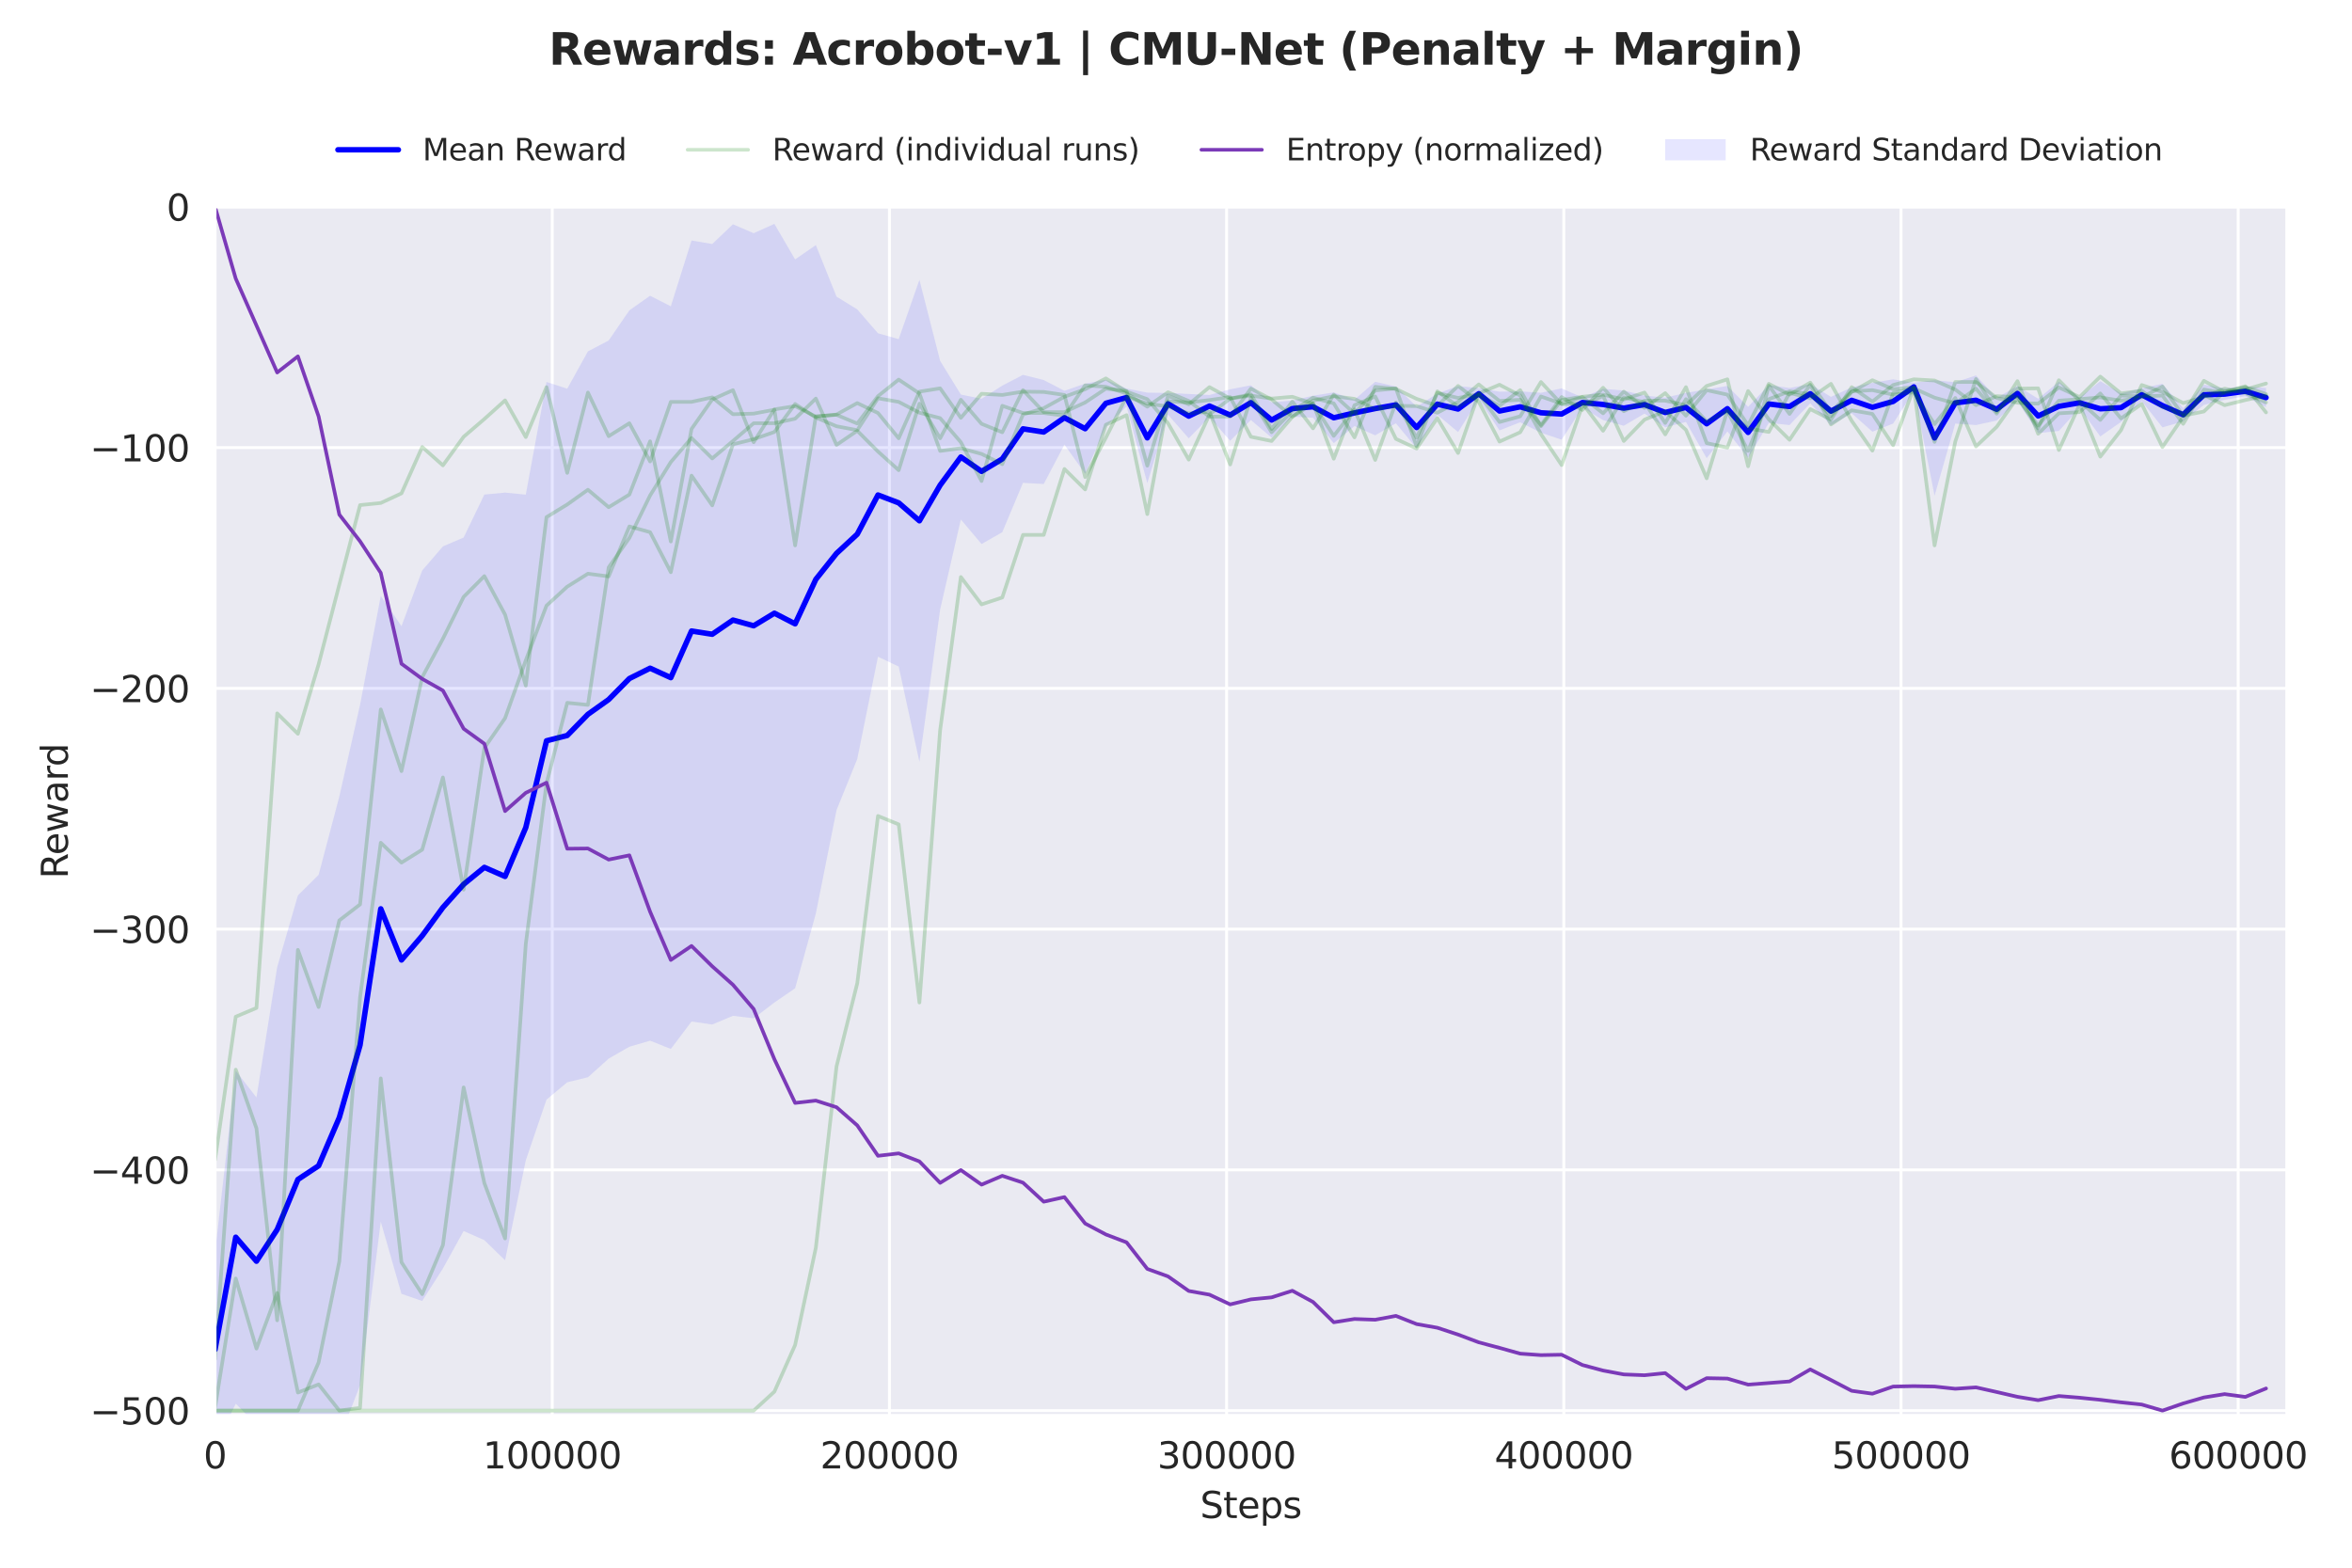 <?xml version="1.0" encoding="utf-8" standalone="no"?>
<!DOCTYPE svg PUBLIC "-//W3C//DTD SVG 1.1//EN"
  "http://www.w3.org/Graphics/SVG/1.1/DTD/svg11.dtd">
<svg xmlns:xlink="http://www.w3.org/1999/xlink" width="648pt" height="432pt" viewBox="0 0 648 432" xmlns="http://www.w3.org/2000/svg" version="1.1">
 <defs>
  <style type="text/css">*{stroke-linejoin: round; stroke-linecap: butt}</style>
 </defs>
 <g id="figure_1">
  <g id="patch_1">
   <path d="M 0 432 
L 648 432 
L 648 0 
L 0 0 
z
" style="fill: #ffffff"/>
  </g>
  <g id="axes_1">
   <g id="patch_2">
    <path d="M 59.24 390.04 
L 630.028 390.04 
L 630.028 57.006 
L 59.24 57.006 
z
" style="fill: #eaeaf2"/>
   </g>
   <g id="matplotlib.axis_1">
    <g id="xtick_1">
     <g id="line2d_1">
      <path d="M 59.243 390.04 
L 59.243 57.006 
" clip-path="url(#p33296458e0)" style="fill: none; stroke: #ffffff; stroke-width: 0.8; stroke-linecap: round"/>
     </g>
     <g id="text_1">
      <!-- 0 -->
      <g style="fill: #262626" transform="translate(56.062 404.638) scale(0.1 -0.1)">
       <defs>
        <path id="DejaVuSans-30" d="M 2034 4250 
Q 1547 4250 1301 3770 
Q 1056 3291 1056 2328 
Q 1056 1369 1301 889 
Q 1547 409 2034 409 
Q 2525 409 2770 889 
Q 3016 1369 3016 2328 
Q 3016 3291 2770 3770 
Q 2525 4250 2034 4250 
z
M 2034 4750 
Q 2819 4750 3233 4129 
Q 3647 3509 3647 2328 
Q 3647 1150 3233 529 
Q 2819 -91 2034 -91 
Q 1250 -91 836 529 
Q 422 1150 422 2328 
Q 422 3509 836 4129 
Q 1250 4750 2034 4750 
z
" transform="scale(0.016)"/>
       </defs>
       <use xlink:href="#DejaVuSans-30"/>
      </g>
     </g>
    </g>
    <g id="xtick_2">
     <g id="line2d_2">
      <path d="M 152.144 390.04 
L 152.144 57.006 
" clip-path="url(#p33296458e0)" style="fill: none; stroke: #ffffff; stroke-width: 0.8; stroke-linecap: round"/>
     </g>
     <g id="text_2">
      <!-- 100000 -->
      <g style="fill: #262626" transform="translate(133.056 404.638) scale(0.1 -0.1)">
       <defs>
        <path id="DejaVuSans-31" d="M 794 531 
L 1825 531 
L 1825 4091 
L 703 3866 
L 703 4441 
L 1819 4666 
L 2450 4666 
L 2450 531 
L 3481 531 
L 3481 0 
L 794 0 
L 794 531 
z
" transform="scale(0.016)"/>
       </defs>
       <use xlink:href="#DejaVuSans-31"/>
       <use xlink:href="#DejaVuSans-30" transform="translate(63.623 0)"/>
       <use xlink:href="#DejaVuSans-30" transform="translate(127.246 0)"/>
       <use xlink:href="#DejaVuSans-30" transform="translate(190.869 0)"/>
       <use xlink:href="#DejaVuSans-30" transform="translate(254.492 0)"/>
       <use xlink:href="#DejaVuSans-30" transform="translate(318.115 0)"/>
      </g>
     </g>
    </g>
    <g id="xtick_3">
     <g id="line2d_3">
      <path d="M 245.044 390.04 
L 245.044 57.006 
" clip-path="url(#p33296458e0)" style="fill: none; stroke: #ffffff; stroke-width: 0.8; stroke-linecap: round"/>
     </g>
     <g id="text_3">
      <!-- 200000 -->
      <g style="fill: #262626" transform="translate(225.957 404.638) scale(0.1 -0.1)">
       <defs>
        <path id="DejaVuSans-32" d="M 1228 531 
L 3431 531 
L 3431 0 
L 469 0 
L 469 531 
Q 828 903 1448 1529 
Q 2069 2156 2228 2338 
Q 2531 2678 2651 2914 
Q 2772 3150 2772 3378 
Q 2772 3750 2511 3984 
Q 2250 4219 1831 4219 
Q 1534 4219 1204 4116 
Q 875 4013 500 3803 
L 500 4441 
Q 881 4594 1212 4672 
Q 1544 4750 1819 4750 
Q 2544 4750 2975 4387 
Q 3406 4025 3406 3419 
Q 3406 3131 3298 2873 
Q 3191 2616 2906 2266 
Q 2828 2175 2409 1742 
Q 1991 1309 1228 531 
z
" transform="scale(0.016)"/>
       </defs>
       <use xlink:href="#DejaVuSans-32"/>
       <use xlink:href="#DejaVuSans-30" transform="translate(63.623 0)"/>
       <use xlink:href="#DejaVuSans-30" transform="translate(127.246 0)"/>
       <use xlink:href="#DejaVuSans-30" transform="translate(190.869 0)"/>
       <use xlink:href="#DejaVuSans-30" transform="translate(254.492 0)"/>
       <use xlink:href="#DejaVuSans-30" transform="translate(318.115 0)"/>
      </g>
     </g>
    </g>
    <g id="xtick_4">
     <g id="line2d_4">
      <path d="M 337.945 390.04 
L 337.945 57.006 
" clip-path="url(#p33296458e0)" style="fill: none; stroke: #ffffff; stroke-width: 0.8; stroke-linecap: round"/>
     </g>
     <g id="text_4">
      <!-- 300000 -->
      <g style="fill: #262626" transform="translate(318.857 404.638) scale(0.1 -0.1)">
       <defs>
        <path id="DejaVuSans-33" d="M 2597 2516 
Q 3050 2419 3304 2112 
Q 3559 1806 3559 1356 
Q 3559 666 3084 287 
Q 2609 -91 1734 -91 
Q 1441 -91 1130 -33 
Q 819 25 488 141 
L 488 750 
Q 750 597 1062 519 
Q 1375 441 1716 441 
Q 2309 441 2620 675 
Q 2931 909 2931 1356 
Q 2931 1769 2642 2001 
Q 2353 2234 1838 2234 
L 1294 2234 
L 1294 2753 
L 1863 2753 
Q 2328 2753 2575 2939 
Q 2822 3125 2822 3475 
Q 2822 3834 2567 4026 
Q 2313 4219 1838 4219 
Q 1578 4219 1281 4162 
Q 984 4106 628 3988 
L 628 4550 
Q 988 4650 1302 4700 
Q 1616 4750 1894 4750 
Q 2613 4750 3031 4423 
Q 3450 4097 3450 3541 
Q 3450 3153 3228 2886 
Q 3006 2619 2597 2516 
z
" transform="scale(0.016)"/>
       </defs>
       <use xlink:href="#DejaVuSans-33"/>
       <use xlink:href="#DejaVuSans-30" transform="translate(63.623 0)"/>
       <use xlink:href="#DejaVuSans-30" transform="translate(127.246 0)"/>
       <use xlink:href="#DejaVuSans-30" transform="translate(190.869 0)"/>
       <use xlink:href="#DejaVuSans-30" transform="translate(254.492 0)"/>
       <use xlink:href="#DejaVuSans-30" transform="translate(318.115 0)"/>
      </g>
     </g>
    </g>
    <g id="xtick_5">
     <g id="line2d_5">
      <path d="M 430.846 390.04 
L 430.846 57.006 
" clip-path="url(#p33296458e0)" style="fill: none; stroke: #ffffff; stroke-width: 0.8; stroke-linecap: round"/>
     </g>
     <g id="text_5">
      <!-- 400000 -->
      <g style="fill: #262626" transform="translate(411.758 404.638) scale(0.1 -0.1)">
       <defs>
        <path id="DejaVuSans-34" d="M 2419 4116 
L 825 1625 
L 2419 1625 
L 2419 4116 
z
M 2253 4666 
L 3047 4666 
L 3047 1625 
L 3713 1625 
L 3713 1100 
L 3047 1100 
L 3047 0 
L 2419 0 
L 2419 1100 
L 313 1100 
L 313 1709 
L 2253 4666 
z
" transform="scale(0.016)"/>
       </defs>
       <use xlink:href="#DejaVuSans-34"/>
       <use xlink:href="#DejaVuSans-30" transform="translate(63.623 0)"/>
       <use xlink:href="#DejaVuSans-30" transform="translate(127.246 0)"/>
       <use xlink:href="#DejaVuSans-30" transform="translate(190.869 0)"/>
       <use xlink:href="#DejaVuSans-30" transform="translate(254.492 0)"/>
       <use xlink:href="#DejaVuSans-30" transform="translate(318.115 0)"/>
      </g>
     </g>
    </g>
    <g id="xtick_6">
     <g id="line2d_6">
      <path d="M 523.746 390.04 
L 523.746 57.006 
" clip-path="url(#p33296458e0)" style="fill: none; stroke: #ffffff; stroke-width: 0.8; stroke-linecap: round"/>
     </g>
     <g id="text_6">
      <!-- 500000 -->
      <g style="fill: #262626" transform="translate(504.659 404.638) scale(0.1 -0.1)">
       <defs>
        <path id="DejaVuSans-35" d="M 691 4666 
L 3169 4666 
L 3169 4134 
L 1269 4134 
L 1269 2991 
Q 1406 3038 1543 3061 
Q 1681 3084 1819 3084 
Q 2600 3084 3056 2656 
Q 3513 2228 3513 1497 
Q 3513 744 3044 326 
Q 2575 -91 1722 -91 
Q 1428 -91 1123 -41 
Q 819 9 494 109 
L 494 744 
Q 775 591 1075 516 
Q 1375 441 1709 441 
Q 2250 441 2565 725 
Q 2881 1009 2881 1497 
Q 2881 1984 2565 2268 
Q 2250 2553 1709 2553 
Q 1456 2553 1204 2497 
Q 953 2441 691 2322 
L 691 4666 
z
" transform="scale(0.016)"/>
       </defs>
       <use xlink:href="#DejaVuSans-35"/>
       <use xlink:href="#DejaVuSans-30" transform="translate(63.623 0)"/>
       <use xlink:href="#DejaVuSans-30" transform="translate(127.246 0)"/>
       <use xlink:href="#DejaVuSans-30" transform="translate(190.869 0)"/>
       <use xlink:href="#DejaVuSans-30" transform="translate(254.492 0)"/>
       <use xlink:href="#DejaVuSans-30" transform="translate(318.115 0)"/>
      </g>
     </g>
    </g>
    <g id="xtick_7">
     <g id="line2d_7">
      <path d="M 616.647 390.04 
L 616.647 57.006 
" clip-path="url(#p33296458e0)" style="fill: none; stroke: #ffffff; stroke-width: 0.8; stroke-linecap: round"/>
     </g>
     <g id="text_7">
      <!-- 600000 -->
      <g style="fill: #262626" transform="translate(597.56 404.638) scale(0.1 -0.1)">
       <defs>
        <path id="DejaVuSans-36" d="M 2113 2584 
Q 1688 2584 1439 2293 
Q 1191 2003 1191 1497 
Q 1191 994 1439 701 
Q 1688 409 2113 409 
Q 2538 409 2786 701 
Q 3034 994 3034 1497 
Q 3034 2003 2786 2293 
Q 2538 2584 2113 2584 
z
M 3366 4563 
L 3366 3988 
Q 3128 4100 2886 4159 
Q 2644 4219 2406 4219 
Q 1781 4219 1451 3797 
Q 1122 3375 1075 2522 
Q 1259 2794 1537 2939 
Q 1816 3084 2150 3084 
Q 2853 3084 3261 2657 
Q 3669 2231 3669 1497 
Q 3669 778 3244 343 
Q 2819 -91 2113 -91 
Q 1303 -91 875 529 
Q 447 1150 447 2328 
Q 447 3434 972 4092 
Q 1497 4750 2381 4750 
Q 2619 4750 2861 4703 
Q 3103 4656 3366 4563 
z
" transform="scale(0.016)"/>
       </defs>
       <use xlink:href="#DejaVuSans-36"/>
       <use xlink:href="#DejaVuSans-30" transform="translate(63.623 0)"/>
       <use xlink:href="#DejaVuSans-30" transform="translate(127.246 0)"/>
       <use xlink:href="#DejaVuSans-30" transform="translate(190.869 0)"/>
       <use xlink:href="#DejaVuSans-30" transform="translate(254.492 0)"/>
       <use xlink:href="#DejaVuSans-30" transform="translate(318.115 0)"/>
      </g>
     </g>
    </g>
    <g id="text_8">
     <!-- Steps -->
     <g style="fill: #262626" transform="translate(330.644 418.317) scale(0.1 -0.1)">
      <defs>
       <path id="DejaVuSans-53" d="M 3425 4513 
L 3425 3897 
Q 3066 4069 2747 4153 
Q 2428 4238 2131 4238 
Q 1616 4238 1336 4038 
Q 1056 3838 1056 3469 
Q 1056 3159 1242 3001 
Q 1428 2844 1947 2747 
L 2328 2669 
Q 3034 2534 3370 2195 
Q 3706 1856 3706 1288 
Q 3706 609 3251 259 
Q 2797 -91 1919 -91 
Q 1588 -91 1214 -16 
Q 841 59 441 206 
L 441 856 
Q 825 641 1194 531 
Q 1563 422 1919 422 
Q 2459 422 2753 634 
Q 3047 847 3047 1241 
Q 3047 1584 2836 1778 
Q 2625 1972 2144 2069 
L 1759 2144 
Q 1053 2284 737 2584 
Q 422 2884 422 3419 
Q 422 4038 858 4394 
Q 1294 4750 2059 4750 
Q 2388 4750 2728 4690 
Q 3069 4631 3425 4513 
z
" transform="scale(0.016)"/>
       <path id="DejaVuSans-74" d="M 1172 4494 
L 1172 3500 
L 2356 3500 
L 2356 3053 
L 1172 3053 
L 1172 1153 
Q 1172 725 1289 603 
Q 1406 481 1766 481 
L 2356 481 
L 2356 0 
L 1766 0 
Q 1100 0 847 248 
Q 594 497 594 1153 
L 594 3053 
L 172 3053 
L 172 3500 
L 594 3500 
L 594 4494 
L 1172 4494 
z
" transform="scale(0.016)"/>
       <path id="DejaVuSans-65" d="M 3597 1894 
L 3597 1613 
L 953 1613 
Q 991 1019 1311 708 
Q 1631 397 2203 397 
Q 2534 397 2845 478 
Q 3156 559 3463 722 
L 3463 178 
Q 3153 47 2828 -22 
Q 2503 -91 2169 -91 
Q 1331 -91 842 396 
Q 353 884 353 1716 
Q 353 2575 817 3079 
Q 1281 3584 2069 3584 
Q 2775 3584 3186 3129 
Q 3597 2675 3597 1894 
z
M 3022 2063 
Q 3016 2534 2758 2815 
Q 2500 3097 2075 3097 
Q 1594 3097 1305 2825 
Q 1016 2553 972 2059 
L 3022 2063 
z
" transform="scale(0.016)"/>
       <path id="DejaVuSans-70" d="M 1159 525 
L 1159 -1331 
L 581 -1331 
L 581 3500 
L 1159 3500 
L 1159 2969 
Q 1341 3281 1617 3432 
Q 1894 3584 2278 3584 
Q 2916 3584 3314 3078 
Q 3713 2572 3713 1747 
Q 3713 922 3314 415 
Q 2916 -91 2278 -91 
Q 1894 -91 1617 61 
Q 1341 213 1159 525 
z
M 3116 1747 
Q 3116 2381 2855 2742 
Q 2594 3103 2138 3103 
Q 1681 3103 1420 2742 
Q 1159 2381 1159 1747 
Q 1159 1113 1420 752 
Q 1681 391 2138 391 
Q 2594 391 2855 752 
Q 3116 1113 3116 1747 
z
" transform="scale(0.016)"/>
       <path id="DejaVuSans-73" d="M 2834 3397 
L 2834 2853 
Q 2591 2978 2328 3040 
Q 2066 3103 1784 3103 
Q 1356 3103 1142 2972 
Q 928 2841 928 2578 
Q 928 2378 1081 2264 
Q 1234 2150 1697 2047 
L 1894 2003 
Q 2506 1872 2764 1633 
Q 3022 1394 3022 966 
Q 3022 478 2636 193 
Q 2250 -91 1575 -91 
Q 1294 -91 989 -36 
Q 684 19 347 128 
L 347 722 
Q 666 556 975 473 
Q 1284 391 1588 391 
Q 1994 391 2212 530 
Q 2431 669 2431 922 
Q 2431 1156 2273 1281 
Q 2116 1406 1581 1522 
L 1381 1569 
Q 847 1681 609 1914 
Q 372 2147 372 2553 
Q 372 3047 722 3315 
Q 1072 3584 1716 3584 
Q 2034 3584 2315 3537 
Q 2597 3491 2834 3397 
z
" transform="scale(0.016)"/>
      </defs>
      <use xlink:href="#DejaVuSans-53"/>
      <use xlink:href="#DejaVuSans-74" transform="translate(63.477 0)"/>
      <use xlink:href="#DejaVuSans-65" transform="translate(102.686 0)"/>
      <use xlink:href="#DejaVuSans-70" transform="translate(164.209 0)"/>
      <use xlink:href="#DejaVuSans-73" transform="translate(227.686 0)"/>
     </g>
    </g>
   </g>
   <g id="matplotlib.axis_2">
    <g id="ytick_1">
     <g id="line2d_8">
      <path d="M 59.24 388.713 
L 630.028 388.713 
" clip-path="url(#p33296458e0)" style="fill: none; stroke: #ffffff; stroke-width: 0.8; stroke-linecap: round"/>
     </g>
     <g id="text_9">
      <!-- −500 -->
      <g style="fill: #262626" transform="translate(24.773 392.512) scale(0.1 -0.1)">
       <defs>
        <path id="DejaVuSans-2212" d="M 678 2272 
L 4684 2272 
L 4684 1741 
L 678 1741 
L 678 2272 
z
" transform="scale(0.016)"/>
       </defs>
       <use xlink:href="#DejaVuSans-2212"/>
       <use xlink:href="#DejaVuSans-35" transform="translate(83.789 0)"/>
       <use xlink:href="#DejaVuSans-30" transform="translate(147.412 0)"/>
       <use xlink:href="#DejaVuSans-30" transform="translate(211.035 0)"/>
      </g>
     </g>
    </g>
    <g id="ytick_2">
     <g id="line2d_9">
      <path d="M 59.24 322.372 
L 630.028 322.372 
" clip-path="url(#p33296458e0)" style="fill: none; stroke: #ffffff; stroke-width: 0.8; stroke-linecap: round"/>
     </g>
     <g id="text_10">
      <!-- −400 -->
      <g style="fill: #262626" transform="translate(24.773 326.171) scale(0.1 -0.1)">
       <use xlink:href="#DejaVuSans-2212"/>
       <use xlink:href="#DejaVuSans-34" transform="translate(83.789 0)"/>
       <use xlink:href="#DejaVuSans-30" transform="translate(147.412 0)"/>
       <use xlink:href="#DejaVuSans-30" transform="translate(211.035 0)"/>
      </g>
     </g>
    </g>
    <g id="ytick_3">
     <g id="line2d_10">
      <path d="M 59.24 256.03 
L 630.028 256.03 
" clip-path="url(#p33296458e0)" style="fill: none; stroke: #ffffff; stroke-width: 0.8; stroke-linecap: round"/>
     </g>
     <g id="text_11">
      <!-- −300 -->
      <g style="fill: #262626" transform="translate(24.773 259.83) scale(0.1 -0.1)">
       <use xlink:href="#DejaVuSans-2212"/>
       <use xlink:href="#DejaVuSans-33" transform="translate(83.789 0)"/>
       <use xlink:href="#DejaVuSans-30" transform="translate(147.412 0)"/>
       <use xlink:href="#DejaVuSans-30" transform="translate(211.035 0)"/>
      </g>
     </g>
    </g>
    <g id="ytick_4">
     <g id="line2d_11">
      <path d="M 59.24 189.689 
L 630.028 189.689 
" clip-path="url(#p33296458e0)" style="fill: none; stroke: #ffffff; stroke-width: 0.8; stroke-linecap: round"/>
     </g>
     <g id="text_12">
      <!-- −200 -->
      <g style="fill: #262626" transform="translate(24.773 193.488) scale(0.1 -0.1)">
       <use xlink:href="#DejaVuSans-2212"/>
       <use xlink:href="#DejaVuSans-32" transform="translate(83.789 0)"/>
       <use xlink:href="#DejaVuSans-30" transform="translate(147.412 0)"/>
       <use xlink:href="#DejaVuSans-30" transform="translate(211.035 0)"/>
      </g>
     </g>
    </g>
    <g id="ytick_5">
     <g id="line2d_12">
      <path d="M 59.24 123.348 
L 630.028 123.348 
" clip-path="url(#p33296458e0)" style="fill: none; stroke: #ffffff; stroke-width: 0.8; stroke-linecap: round"/>
     </g>
     <g id="text_13">
      <!-- −100 -->
      <g style="fill: #262626" transform="translate(24.773 127.147) scale(0.1 -0.1)">
       <use xlink:href="#DejaVuSans-2212"/>
       <use xlink:href="#DejaVuSans-31" transform="translate(83.789 0)"/>
       <use xlink:href="#DejaVuSans-30" transform="translate(147.412 0)"/>
       <use xlink:href="#DejaVuSans-30" transform="translate(211.035 0)"/>
      </g>
     </g>
    </g>
    <g id="ytick_6">
     <g id="line2d_13">
      <path d="M 59.24 57.006 
L 630.028 57.006 
" clip-path="url(#p33296458e0)" style="fill: none; stroke: #ffffff; stroke-width: 0.8; stroke-linecap: round"/>
     </g>
     <g id="text_14">
      <!-- 0 -->
      <g style="fill: #262626" transform="translate(45.877 60.805) scale(0.1 -0.1)">
       <use xlink:href="#DejaVuSans-30"/>
      </g>
     </g>
    </g>
    <g id="text_15">
     <!-- Reward -->
     <g style="fill: #262626" transform="translate(18.693 242.144) rotate(-90) scale(0.1 -0.1)">
      <defs>
       <path id="DejaVuSans-52" d="M 2841 2188 
Q 3044 2119 3236 1894 
Q 3428 1669 3622 1275 
L 4263 0 
L 3584 0 
L 2988 1197 
Q 2756 1666 2539 1819 
Q 2322 1972 1947 1972 
L 1259 1972 
L 1259 0 
L 628 0 
L 628 4666 
L 2053 4666 
Q 2853 4666 3247 4331 
Q 3641 3997 3641 3322 
Q 3641 2881 3436 2590 
Q 3231 2300 2841 2188 
z
M 1259 4147 
L 1259 2491 
L 2053 2491 
Q 2509 2491 2742 2702 
Q 2975 2913 2975 3322 
Q 2975 3731 2742 3939 
Q 2509 4147 2053 4147 
L 1259 4147 
z
" transform="scale(0.016)"/>
       <path id="DejaVuSans-77" d="M 269 3500 
L 844 3500 
L 1563 769 
L 2278 3500 
L 2956 3500 
L 3675 769 
L 4391 3500 
L 4966 3500 
L 4050 0 
L 3372 0 
L 2619 2869 
L 1863 0 
L 1184 0 
L 269 3500 
z
" transform="scale(0.016)"/>
       <path id="DejaVuSans-61" d="M 2194 1759 
Q 1497 1759 1228 1600 
Q 959 1441 959 1056 
Q 959 750 1161 570 
Q 1363 391 1709 391 
Q 2188 391 2477 730 
Q 2766 1069 2766 1631 
L 2766 1759 
L 2194 1759 
z
M 3341 1997 
L 3341 0 
L 2766 0 
L 2766 531 
Q 2569 213 2275 61 
Q 1981 -91 1556 -91 
Q 1019 -91 701 211 
Q 384 513 384 1019 
Q 384 1609 779 1909 
Q 1175 2209 1959 2209 
L 2766 2209 
L 2766 2266 
Q 2766 2663 2505 2880 
Q 2244 3097 1772 3097 
Q 1472 3097 1187 3025 
Q 903 2953 641 2809 
L 641 3341 
Q 956 3463 1253 3523 
Q 1550 3584 1831 3584 
Q 2591 3584 2966 3190 
Q 3341 2797 3341 1997 
z
" transform="scale(0.016)"/>
       <path id="DejaVuSans-72" d="M 2631 2963 
Q 2534 3019 2420 3045 
Q 2306 3072 2169 3072 
Q 1681 3072 1420 2755 
Q 1159 2438 1159 1844 
L 1159 0 
L 581 0 
L 581 3500 
L 1159 3500 
L 1159 2956 
Q 1341 3275 1631 3429 
Q 1922 3584 2338 3584 
Q 2397 3584 2469 3576 
Q 2541 3569 2628 3553 
L 2631 2963 
z
" transform="scale(0.016)"/>
       <path id="DejaVuSans-64" d="M 2906 2969 
L 2906 4863 
L 3481 4863 
L 3481 0 
L 2906 0 
L 2906 525 
Q 2725 213 2448 61 
Q 2172 -91 1784 -91 
Q 1150 -91 751 415 
Q 353 922 353 1747 
Q 353 2572 751 3078 
Q 1150 3584 1784 3584 
Q 2172 3584 2448 3432 
Q 2725 3281 2906 2969 
z
M 947 1747 
Q 947 1113 1208 752 
Q 1469 391 1925 391 
Q 2381 391 2643 752 
Q 2906 1113 2906 1747 
Q 2906 2381 2643 2742 
Q 2381 3103 1925 3103 
Q 1469 3103 1208 2742 
Q 947 2381 947 1747 
z
" transform="scale(0.016)"/>
      </defs>
      <use xlink:href="#DejaVuSans-52"/>
      <use xlink:href="#DejaVuSans-65" transform="translate(64.982 0)"/>
      <use xlink:href="#DejaVuSans-77" transform="translate(126.506 0)"/>
      <use xlink:href="#DejaVuSans-61" transform="translate(208.293 0)"/>
      <use xlink:href="#DejaVuSans-72" transform="translate(269.572 0)"/>
      <use xlink:href="#DejaVuSans-64" transform="translate(308.936 0)"/>
     </g>
    </g>
   </g>
   <g id="FillBetweenPolyCollection_1">
    <path d="M 59.243 345.215 
L 59.243 398.577 
L 64.951 386.801 
L 70.658 392.672 
L 76.366 411.135 
L 82.074 403.315 
L 87.782 401.406 
L 93.49 396.416 
L 99.198 381.754 
L 104.905 336.65 
L 110.613 356.539 
L 116.321 358.505 
L 122.029 349.548 
L 127.737 339.225 
L 133.444 341.744 
L 139.152 347.289 
L 144.86 319.763 
L 150.568 303.02 
L 156.276 298.239 
L 161.984 296.852 
L 167.691 291.716 
L 173.399 288.448 
L 179.107 286.777 
L 184.815 289.061 
L 190.523 281.495 
L 196.23 282.318 
L 201.938 279.924 
L 207.646 280.615 
L 213.354 276.257 
L 219.062 272.334 
L 224.77 251.772 
L 230.477 223.232 
L 236.185 209.139 
L 241.893 180.963 
L 247.601 183.686 
L 253.309 209.923 
L 259.017 167.956 
L 264.724 143.149 
L 270.432 149.914 
L 276.14 146.66 
L 281.848 133.055 
L 287.556 133.378 
L 293.263 122.52 
L 298.971 130.562 
L 304.679 117.585 
L 310.387 112.025 
L 316.095 133.123 
L 321.803 114.261 
L 327.51 120.784 
L 333.218 114.932 
L 338.926 121.467 
L 344.634 115.736 
L 350.342 120.608 
L 356.049 114.817 
L 361.757 115.123 
L 367.465 122.11 
L 373.173 117.41 
L 378.881 119.966 
L 384.589 116.64 
L 390.296 123.564 
L 396.004 114.297 
L 401.712 119.061 
L 407.42 110.017 
L 413.128 118.602 
L 418.835 116.359 
L 424.543 119.254 
L 430.251 121.162 
L 435.959 112.322 
L 441.667 115.761 
L 447.375 117.323 
L 453.082 113.964 
L 458.79 117.756 
L 464.498 116.276 
L 470.206 126.26 
L 475.914 118.884 
L 481.622 126.196 
L 487.329 116.531 
L 493.037 117.131 
L 498.745 111.151 
L 504.453 117.232 
L 510.161 113.894 
L 515.868 118.965 
L 521.576 116.725 
L 527.284 107.773 
L 532.992 136.593 
L 538.7 116.722 
L 544.408 117.128 
L 550.115 115.886 
L 555.823 110.531 
L 561.531 119.363 
L 567.239 118.753 
L 572.947 112.446 
L 578.654 120.263 
L 584.362 116.27 
L 590.07 110.536 
L 595.778 117.768 
L 601.486 116.14 
L 607.194 111.562 
L 612.901 110.183 
L 618.609 109.193 
L 624.317 112.203 
L 624.317 106.927 
L 624.317 106.927 
L 618.609 106.421 
L 612.901 107.023 
L 607.194 106.009 
L 601.486 112.444 
L 595.778 105.774 
L 590.07 107.002 
L 584.362 108.4 
L 578.654 105.037 
L 572.947 109.537 
L 567.239 105.187 
L 561.531 109.884 
L 555.823 106.31 
L 550.115 109.679 
L 544.408 103.462 
L 538.7 105.328 
L 532.992 104.762 
L 527.284 105.453 
L 521.576 104.528 
L 515.868 105.506 
L 510.161 106.729 
L 504.453 109.361 
L 498.745 105.856 
L 493.037 106.909 
L 487.329 106.116 
L 481.622 112.107 
L 475.914 106.35 
L 470.206 107.3 
L 464.498 108.261 
L 458.79 109.568 
L 453.082 109.014 
L 447.375 107.612 
L 441.667 107.151 
L 435.959 109.528 
L 430.251 107.024 
L 424.543 108.236 
L 418.835 107.847 
L 413.128 107.925 
L 407.42 106.958 
L 401.712 106.371 
L 396.004 108.449 
L 390.296 112.052 
L 384.589 106.504 
L 378.881 105.201 
L 373.173 110.145 
L 367.465 108.132 
L 361.757 109.049 
L 356.049 110.35 
L 350.342 110.895 
L 344.634 106.181 
L 338.926 107.283 
L 333.218 108.843 
L 327.51 108.563 
L 321.803 108.286 
L 316.095 108.198 
L 310.387 107.072 
L 304.679 104.663 
L 298.971 105.718 
L 293.263 107.689 
L 287.556 104.726 
L 281.848 103.291 
L 276.14 106.271 
L 270.432 109.883 
L 264.724 108.721 
L 259.017 99.438 
L 253.309 77.108 
L 247.601 93.46 
L 241.893 91.838 
L 236.185 85.256 
L 230.477 81.744 
L 224.77 67.534 
L 219.062 71.485 
L 213.354 61.691 
L 207.646 64.265 
L 201.938 61.806 
L 196.23 67.24 
L 190.523 66.271 
L 184.815 84.413 
L 179.107 81.489 
L 173.399 85.523 
L 167.691 93.832 
L 161.984 96.823 
L 156.276 107.112 
L 150.568 105.25 
L 144.86 136.306 
L 139.152 135.748 
L 133.444 136.284 
L 127.737 148.124 
L 122.029 150.572 
L 116.321 157.205 
L 110.613 172.539 
L 104.905 164.232 
L 99.198 194.227 
L 93.49 219.469 
L 87.782 241.082 
L 82.074 246.736 
L 76.366 266.514 
L 70.658 302.424 
L 64.951 295.06 
L 59.243 345.215 
z
" clip-path="url(#p33296458e0)" style="fill: #0000ff; fill-opacity: 0.1"/>
   </g>
   <g id="line2d_14">
    <path d="M 59.243 371.896 
L 64.951 340.931 
L 70.658 347.548 
L 76.366 338.824 
L 82.074 325.025 
L 87.782 321.244 
L 93.49 307.943 
L 99.198 287.99 
L 104.905 250.441 
L 110.613 264.539 
L 116.321 257.855 
L 122.029 250.06 
L 127.737 243.674 
L 133.444 239.014 
L 139.152 241.518 
L 144.86 228.034 
L 150.568 204.135 
L 156.276 202.675 
L 161.984 196.837 
L 167.691 192.774 
L 173.399 186.986 
L 179.107 184.133 
L 184.815 186.737 
L 190.523 173.883 
L 196.23 174.779 
L 201.938 170.865 
L 207.646 172.44 
L 213.354 168.974 
L 219.062 171.909 
L 224.77 159.653 
L 230.477 152.488 
L 236.185 147.197 
L 241.893 136.4 
L 247.601 138.573 
L 253.309 143.515 
L 259.017 133.697 
L 264.724 125.935 
L 270.432 129.899 
L 276.14 126.466 
L 281.848 118.173 
L 287.556 119.052 
L 293.263 115.105 
L 298.971 118.14 
L 304.679 111.124 
L 310.387 109.549 
L 316.095 120.661 
L 321.803 111.273 
L 327.51 114.673 
L 333.218 111.887 
L 338.926 114.375 
L 344.634 110.958 
L 350.342 115.752 
L 356.049 112.584 
L 361.757 112.086 
L 367.465 115.121 
L 373.173 113.778 
L 378.881 112.584 
L 384.589 111.572 
L 390.296 117.808 
L 396.004 111.373 
L 401.712 112.716 
L 407.42 108.487 
L 413.128 113.264 
L 418.835 112.103 
L 424.543 113.745 
L 430.251 114.093 
L 435.959 110.925 
L 441.667 111.456 
L 447.375 112.468 
L 453.082 111.489 
L 458.79 113.662 
L 464.498 112.269 
L 470.206 116.78 
L 475.914 112.617 
L 481.622 119.152 
L 487.329 111.323 
L 493.037 112.02 
L 498.745 108.504 
L 504.453 113.297 
L 510.161 110.312 
L 515.868 112.235 
L 521.576 110.627 
L 527.284 106.613 
L 532.992 120.677 
L 538.7 111.025 
L 544.408 110.295 
L 550.115 112.783 
L 555.823 108.421 
L 561.531 114.624 
L 567.239 111.97 
L 572.947 110.992 
L 578.654 112.65 
L 584.362 112.335 
L 590.07 108.769 
L 595.778 111.771 
L 601.486 114.292 
L 607.194 108.786 
L 612.901 108.603 
L 618.609 107.807 
L 624.317 109.565 
" clip-path="url(#p33296458e0)" style="fill: none; stroke: #0000ff; stroke-width: 1.5; stroke-linecap: round"/>
   </g>
   <g id="line2d_15">
    <path d="M 59.243 374.533 
L 64.951 294.757 
L 70.658 310.928 
L 76.366 363.835 
L 82.074 261.752 
L 87.782 277.508 
L 93.49 253.626 
L 99.198 249.23 
L 104.905 195.494 
L 110.613 212.494 
L 116.321 186.621 
L 122.029 176.006 
L 127.737 164.479 
L 133.444 158.757 
L 139.152 169.372 
L 144.86 188.943 
L 150.568 142.504 
L 156.276 139.021 
L 161.984 134.957 
L 167.691 139.767 
L 173.399 136.284 
L 179.107 121.606 
L 184.815 149.221 
L 190.523 118.206 
L 196.23 110.079 
L 201.938 107.509 
L 207.646 121.855 
L 213.354 112.816 
L 219.062 111.904 
L 224.77 114.806 
L 230.477 114.226 
L 236.185 111.074 
L 241.893 113.811 
L 247.601 120.777 
L 253.309 107.923 
L 259.017 107.011 
L 264.724 115.138 
L 270.432 108.504 
L 276.14 108.835 
L 281.848 107.923 
L 287.556 108.006 
L 293.263 108.835 
L 298.971 131.474 
L 304.679 120.611 
L 310.387 109.25 
L 316.095 111.24 
L 321.803 111.987 
L 327.51 113.894 
L 333.218 113.479 
L 338.926 127.991 
L 344.634 109.665 
L 350.342 119.118 
L 356.049 113.231 
L 361.757 109.582 
L 367.465 111.157 
L 373.173 120.528 
L 378.881 106.596 
L 384.589 107.177 
L 390.296 109.913 
L 396.004 111.821 
L 401.712 106.348 
L 407.42 110.743 
L 413.128 121.689 
L 418.835 119.118 
L 424.543 109.25 
L 430.251 111.24 
L 435.959 109.416 
L 441.667 113.894 
L 447.375 107.923 
L 453.082 112.401 
L 458.79 108.338 
L 464.498 114.557 
L 470.206 107.509 
L 475.914 108.752 
L 481.622 117.211 
L 487.329 105.767 
L 493.037 108.752 
L 498.745 105.435 
L 504.453 113.479 
L 510.161 107.84 
L 515.868 107.509 
L 521.576 108.752 
L 527.284 108.089 
L 532.992 116.879 
L 538.7 109.665 
L 544.408 123.016 
L 550.115 117.626 
L 555.823 109.582 
L 561.531 117.294 
L 567.239 110.411 
L 572.947 109.996 
L 578.654 109.499 
L 584.362 110.411 
L 590.07 109.499 
L 595.778 106.513 
L 601.486 114.557 
L 607.194 113.396 
L 612.901 107.923 
L 618.609 106.679 
L 624.317 108.587 
" clip-path="url(#p33296458e0)" style="fill: none; stroke: #008000; stroke-opacity: 0.2; stroke-linecap: round"/>
   </g>
   <g id="line2d_16">
    <path d="M 59.243 319.635 
L 64.951 280.162 
L 70.658 277.757 
L 76.366 196.572 
L 82.074 202.211 
L 87.782 183.055 
L 93.49 161.079 
L 99.198 139.187 
L 104.905 138.606 
L 110.613 135.952 
L 116.321 123.182 
L 122.029 128.24 
L 127.737 120.362 
L 133.444 115.47 
L 139.152 110.328 
L 144.86 120.445 
L 150.568 106.679 
L 156.276 130.313 
L 161.984 108.172 
L 167.691 120.196 
L 173.399 116.631 
L 179.107 127.162 
L 184.815 110.743 
L 190.523 110.743 
L 196.23 109.499 
L 201.938 114.143 
L 207.646 113.977 
L 213.354 112.899 
L 219.062 150.299 
L 224.77 114.723 
L 230.477 114.309 
L 236.185 116.713 
L 241.893 109.167 
L 247.601 104.606 
L 253.309 108.421 
L 259.017 124.26 
L 264.724 123.513 
L 270.432 125.089 
L 276.14 127.909 
L 281.848 114.226 
L 287.556 112.484 
L 293.263 109.333 
L 298.971 107.26 
L 304.679 104.274 
L 310.387 107.923 
L 316.095 109.996 
L 321.803 116.631 
L 327.51 126.665 
L 333.218 114.226 
L 338.926 109.831 
L 344.634 108.67 
L 350.342 118.206 
L 356.049 110.66 
L 361.757 118.04 
L 367.465 108.752 
L 373.173 113.977 
L 378.881 107.592 
L 384.589 107.011 
L 390.296 123.016 
L 396.004 107.84 
L 401.712 111.987 
L 407.42 108.752 
L 413.128 111.821 
L 418.835 107.509 
L 424.543 117.46 
L 430.251 110.245 
L 435.959 109.333 
L 441.667 108.752 
L 447.375 110.079 
L 453.082 108.172 
L 458.79 116.548 
L 464.498 106.679 
L 470.206 122.104 
L 475.914 123.348 
L 481.622 107.757 
L 487.329 115.552 
L 493.037 121.191 
L 498.745 112.733 
L 504.453 115.635 
L 510.161 106.679 
L 515.868 110.66 
L 521.576 106.099 
L 527.284 104.523 
L 532.992 104.855 
L 538.7 107.343 
L 544.408 111.655 
L 550.115 109.167 
L 555.823 109.416 
L 561.531 118.04 
L 567.239 104.772 
L 572.947 110.494 
L 578.654 115.718 
L 584.362 109.001 
L 590.07 109.25 
L 595.778 109.001 
L 601.486 116.796 
L 607.194 107.343 
L 612.901 108.338 
L 618.609 107.343 
L 624.317 105.684 
" clip-path="url(#p33296458e0)" style="fill: none; stroke: #008000; stroke-opacity: 0.2; stroke-linecap: round"/>
   </g>
   <g id="line2d_17">
    <path d="M 59.243 387.884 
L 64.951 352.308 
L 70.658 371.63 
L 76.366 356.289 
L 82.074 383.738 
L 87.782 381.499 
L 93.49 388.713 
L 99.198 387.967 
L 104.905 297.162 
L 110.613 347.83 
L 116.321 356.621 
L 122.029 343.103 
L 127.737 299.65 
L 133.444 326.021 
L 139.152 341.279 
L 144.86 260.094 
L 150.568 215.894 
L 156.276 193.669 
L 161.984 194.25 
L 167.691 156.352 
L 173.399 148.226 
L 179.107 136.533 
L 184.815 127.328 
L 190.523 120.694 
L 196.23 126.333 
L 201.938 121.523 
L 207.646 116.631 
L 213.354 116.631 
L 219.062 115.387 
L 224.77 109.831 
L 230.477 122.601 
L 236.185 118.704 
L 241.893 124.426 
L 247.601 129.567 
L 253.309 111.24 
L 259.017 120.777 
L 264.724 110.162 
L 270.432 116.796 
L 276.14 119.118 
L 281.848 107.509 
L 287.556 113.562 
L 293.263 113.562 
L 298.971 110.909 
L 304.679 107.094 
L 310.387 107.757 
L 316.095 128.323 
L 321.803 109.084 
L 327.51 111.406 
L 333.218 106.679 
L 338.926 109.831 
L 344.634 109.001 
L 350.342 109.831 
L 356.049 109.333 
L 361.757 111.24 
L 367.465 120.113 
L 373.173 112.816 
L 378.881 126.748 
L 384.589 110.909 
L 390.296 120.611 
L 396.004 108.255 
L 401.712 109.665 
L 407.42 108.587 
L 413.128 116.299 
L 418.835 114.723 
L 424.543 105.27 
L 430.251 111.406 
L 435.959 111.157 
L 441.667 118.704 
L 447.375 109.499 
L 453.082 110.826 
L 458.79 119.699 
L 464.498 109.996 
L 470.206 116.133 
L 475.914 113.313 
L 481.622 124.26 
L 487.329 109.996 
L 493.037 107.84 
L 498.745 108.587 
L 504.453 114.64 
L 510.161 108.006 
L 515.868 104.772 
L 521.576 107.26 
L 527.284 106.679 
L 532.992 121.772 
L 538.7 105.27 
L 544.408 105.27 
L 550.115 109.665 
L 555.823 110.992 
L 561.531 111.24 
L 567.239 106.762 
L 572.947 109.416 
L 578.654 103.777 
L 584.362 108.421 
L 590.07 107.674 
L 595.778 112.152 
L 601.486 114.143 
L 607.194 104.938 
L 612.901 108.006 
L 618.609 106.431 
L 624.317 113.645 
" clip-path="url(#p33296458e0)" style="fill: none; stroke: #008000; stroke-opacity: 0.2; stroke-linecap: round"/>
   </g>
   <g id="line2d_18">
    <path d="M 59.243 388.713 
L 64.951 388.713 
L 70.658 388.713 
L 76.366 388.713 
L 82.074 388.713 
L 87.782 388.713 
L 93.49 388.713 
L 99.198 388.713 
L 104.905 388.713 
L 110.613 388.713 
L 116.321 388.713 
L 122.029 388.713 
L 127.737 388.713 
L 133.444 388.713 
L 139.152 388.713 
L 144.86 388.713 
L 150.568 388.713 
L 156.276 388.713 
L 161.984 388.713 
L 167.691 388.713 
L 173.399 388.713 
L 179.107 388.713 
L 184.815 388.713 
L 190.523 388.713 
L 196.23 388.713 
L 201.938 388.713 
L 207.646 388.713 
L 213.354 383.489 
L 219.062 370.635 
L 224.77 343.85 
L 230.477 293.845 
L 236.185 270.957 
L 241.893 224.85 
L 247.601 227.172 
L 253.309 276.265 
L 259.017 201.216 
L 264.724 159.006 
L 270.432 166.552 
L 276.14 164.645 
L 281.848 147.396 
L 287.556 147.396 
L 293.263 129.235 
L 298.971 134.874 
L 304.679 117.045 
L 310.387 114.392 
L 316.095 141.674 
L 321.803 110.577 
L 327.51 110.909 
L 333.218 110.245 
L 338.926 109.416 
L 344.634 120.362 
L 350.342 121.523 
L 356.049 114.889 
L 361.757 111.157 
L 367.465 126.416 
L 373.173 111.655 
L 378.881 109.25 
L 384.589 120.943 
L 390.296 123.596 
L 396.004 115.221 
L 401.712 124.84 
L 407.42 108.421 
L 413.128 106.016 
L 418.835 109.001 
L 424.543 119.616 
L 430.251 128.157 
L 435.959 111.738 
L 441.667 109.084 
L 447.375 121.523 
L 453.082 115.635 
L 458.79 113.313 
L 464.498 118.455 
L 470.206 131.806 
L 475.914 113.148 
L 481.622 118.04 
L 487.329 119.035 
L 493.037 108.255 
L 498.745 109.748 
L 504.453 105.767 
L 510.161 115.967 
L 515.868 124.177 
L 521.576 108.338 
L 527.284 107.011 
L 532.992 109.582 
L 538.7 111.157 
L 544.408 107.094 
L 550.115 113.977 
L 555.823 105.021 
L 561.531 119.533 
L 567.239 113.894 
L 572.947 113.562 
L 578.654 108.421 
L 584.362 115.304 
L 590.07 111.323 
L 595.778 123.182 
L 601.486 114.889 
L 607.194 108.835 
L 612.901 111.655 
L 618.609 110.245 
L 624.317 109.001 
" clip-path="url(#p33296458e0)" style="fill: none; stroke: #008000; stroke-opacity: 0.2; stroke-linecap: round"/>
   </g>
   <g id="line2d_19">
    <path d="M 59.243 388.713 
L 64.951 388.713 
L 70.658 388.713 
L 76.366 388.713 
L 82.074 388.713 
L 87.782 375.445 
L 93.49 347.582 
L 99.198 274.855 
L 104.905 232.23 
L 110.613 237.704 
L 116.321 234.138 
L 122.029 214.235 
L 127.737 245.167 
L 133.444 206.108 
L 139.152 197.899 
L 144.86 181.977 
L 150.568 166.884 
L 156.276 161.66 
L 161.984 158.094 
L 167.691 158.84 
L 173.399 145.074 
L 179.107 146.65 
L 184.815 157.679 
L 190.523 131.06 
L 196.23 139.27 
L 201.938 122.435 
L 207.646 121.026 
L 213.354 119.035 
L 219.062 111.323 
L 224.77 115.055 
L 230.477 117.46 
L 236.185 118.538 
L 241.893 109.748 
L 247.601 110.743 
L 253.309 113.728 
L 259.017 115.221 
L 264.724 121.855 
L 270.432 132.552 
L 276.14 111.821 
L 281.848 113.811 
L 287.556 113.811 
L 293.263 114.557 
L 298.971 106.182 
L 304.679 106.596 
L 310.387 108.421 
L 316.095 112.07 
L 321.803 108.089 
L 327.51 110.494 
L 333.218 114.806 
L 338.926 114.806 
L 344.634 107.094 
L 350.342 110.079 
L 356.049 114.806 
L 361.757 110.411 
L 367.465 109.167 
L 373.173 109.913 
L 378.881 112.733 
L 384.589 111.821 
L 390.296 111.904 
L 396.004 113.728 
L 401.712 110.743 
L 407.42 105.933 
L 413.128 110.494 
L 418.835 110.162 
L 424.543 117.128 
L 430.251 109.416 
L 435.959 112.982 
L 441.667 106.845 
L 447.375 113.313 
L 453.082 110.411 
L 458.79 110.411 
L 464.498 111.655 
L 470.206 106.348 
L 475.914 104.523 
L 481.622 128.489 
L 487.329 106.265 
L 493.037 114.06 
L 498.745 106.016 
L 504.453 116.962 
L 510.161 113.065 
L 515.868 114.06 
L 521.576 122.684 
L 527.284 106.762 
L 532.992 150.299 
L 538.7 121.689 
L 544.408 104.44 
L 550.115 113.479 
L 555.823 107.094 
L 561.531 107.011 
L 567.239 124.011 
L 572.947 111.489 
L 578.654 125.835 
L 584.362 118.538 
L 590.07 106.099 
L 595.778 108.006 
L 601.486 111.074 
L 607.194 109.416 
L 612.901 107.094 
L 618.609 108.338 
L 624.317 110.909 
" clip-path="url(#p33296458e0)" style="fill: none; stroke: #008000; stroke-opacity: 0.2; stroke-linecap: round"/>
   </g>
   <g id="line2d_20">
    <path d="M 59.243 57.006 
L 64.951 76.775 
L 70.658 89.693 
L 76.366 102.645 
L 82.074 98.203 
L 87.782 114.759 
L 93.49 141.809 
L 99.198 149.156 
L 104.905 157.861 
L 110.613 182.909 
L 116.321 187.078 
L 122.029 190.291 
L 127.737 200.808 
L 133.444 204.951 
L 139.152 223.512 
L 144.86 218.472 
L 150.568 215.68 
L 156.276 233.876 
L 161.984 233.818 
L 167.691 236.87 
L 173.399 235.7 
L 179.107 251.231 
L 184.815 264.532 
L 190.523 260.673 
L 196.23 266.285 
L 201.938 271.374 
L 207.646 278.062 
L 213.354 291.891 
L 219.062 303.93 
L 224.77 303.286 
L 230.477 305.115 
L 236.185 310.121 
L 241.893 318.5 
L 247.601 317.833 
L 253.309 320.048 
L 259.017 325.957 
L 264.724 322.434 
L 270.432 326.447 
L 276.14 324.012 
L 281.848 325.902 
L 287.556 331.149 
L 293.263 329.881 
L 298.971 337.159 
L 304.679 340.178 
L 310.387 342.358 
L 316.095 349.668 
L 321.803 351.734 
L 327.51 355.745 
L 333.218 356.76 
L 338.926 359.446 
L 344.634 358.063 
L 350.342 357.511 
L 356.049 355.684 
L 361.757 358.776 
L 367.465 364.372 
L 373.173 363.467 
L 378.881 363.673 
L 384.589 362.613 
L 390.296 364.872 
L 396.004 365.88 
L 401.712 367.762 
L 407.42 369.903 
L 413.128 371.422 
L 418.835 373.018 
L 424.543 373.424 
L 430.251 373.316 
L 435.959 376.144 
L 441.667 377.674 
L 447.375 378.744 
L 453.082 378.966 
L 458.79 378.381 
L 464.498 382.72 
L 470.206 379.775 
L 475.914 379.886 
L 481.622 381.55 
L 487.329 381.113 
L 493.037 380.675 
L 498.745 377.364 
L 504.453 380.283 
L 510.161 383.259 
L 515.868 384.054 
L 521.576 382.087 
L 527.284 381.969 
L 532.992 382.079 
L 538.7 382.694 
L 544.408 382.312 
L 550.115 383.589 
L 555.823 384.906 
L 561.531 385.842 
L 567.239 384.692 
L 572.947 385.158 
L 578.654 385.741 
L 584.362 386.435 
L 590.07 387.04 
L 595.778 388.713 
L 601.486 386.741 
L 607.194 385.088 
L 612.901 384.169 
L 618.609 384.936 
L 624.317 382.614 
" clip-path="url(#p33296458e0)" style="fill: none; stroke: #7b3ab8; stroke-linecap: round"/>
   </g>
   <g id="patch_3">
    <path d="M 59.24 390.04 
L 59.24 57.006 
" style="fill: none; stroke: #ffffff; stroke-width: 0.8; stroke-linejoin: miter; stroke-linecap: square"/>
   </g>
   <g id="patch_4">
    <path d="M 630.028 390.04 
L 630.028 57.006 
" style="fill: none; stroke: #ffffff; stroke-width: 0.8; stroke-linejoin: miter; stroke-linecap: square"/>
   </g>
   <g id="patch_5">
    <path d="M 59.24 390.04 
L 630.028 390.04 
" style="fill: none; stroke: #ffffff; stroke-width: 0.8; stroke-linejoin: miter; stroke-linecap: square"/>
   </g>
   <g id="patch_6">
    <path d="M 59.24 57.006 
L 630.028 57.006 
" style="fill: none; stroke: #ffffff; stroke-width: 0.8; stroke-linejoin: miter; stroke-linecap: square"/>
   </g>
   <g id="legend_1">
    <g id="line2d_21">
     <path d="M 93.102 41.274 
L 101.432 41.274 
L 109.762 41.274 
" style="fill: none; stroke: #0000ff; stroke-width: 1.5; stroke-linecap: round"/>
    </g>
    <g id="text_16">
     <!-- Mean Reward -->
     <g style="fill: #262626" transform="translate(116.426 44.19) scale(0.083 -0.083)">
      <defs>
       <path id="DejaVuSans-4d" d="M 628 4666 
L 1569 4666 
L 2759 1491 
L 3956 4666 
L 4897 4666 
L 4897 0 
L 4281 0 
L 4281 4097 
L 3078 897 
L 2444 897 
L 1241 4097 
L 1241 0 
L 628 0 
L 628 4666 
z
" transform="scale(0.016)"/>
       <path id="DejaVuSans-6e" d="M 3513 2113 
L 3513 0 
L 2938 0 
L 2938 2094 
Q 2938 2591 2744 2837 
Q 2550 3084 2163 3084 
Q 1697 3084 1428 2787 
Q 1159 2491 1159 1978 
L 1159 0 
L 581 0 
L 581 3500 
L 1159 3500 
L 1159 2956 
Q 1366 3272 1645 3428 
Q 1925 3584 2291 3584 
Q 2894 3584 3203 3211 
Q 3513 2838 3513 2113 
z
" transform="scale(0.016)"/>
       <path id="DejaVuSans-20" transform="scale(0.016)"/>
      </defs>
      <use xlink:href="#DejaVuSans-4d"/>
      <use xlink:href="#DejaVuSans-65" transform="translate(86.279 0)"/>
      <use xlink:href="#DejaVuSans-61" transform="translate(147.803 0)"/>
      <use xlink:href="#DejaVuSans-6e" transform="translate(209.082 0)"/>
      <use xlink:href="#DejaVuSans-20" transform="translate(272.461 0)"/>
      <use xlink:href="#DejaVuSans-52" transform="translate(304.248 0)"/>
      <use xlink:href="#DejaVuSans-65" transform="translate(369.23 0)"/>
      <use xlink:href="#DejaVuSans-77" transform="translate(430.754 0)"/>
      <use xlink:href="#DejaVuSans-61" transform="translate(512.541 0)"/>
      <use xlink:href="#DejaVuSans-72" transform="translate(573.82 0)"/>
      <use xlink:href="#DejaVuSans-64" transform="translate(613.184 0)"/>
     </g>
    </g>
    <g id="line2d_22">
     <path d="M 189.452 41.274 
L 197.782 41.274 
L 206.112 41.274 
" style="fill: none; stroke: #008000; stroke-opacity: 0.2; stroke-linecap: round"/>
    </g>
    <g id="text_17">
     <!-- Reward (individual runs) -->
     <g style="fill: #262626" transform="translate(212.776 44.19) scale(0.083 -0.083)">
      <defs>
       <path id="DejaVuSans-28" d="M 1984 4856 
Q 1566 4138 1362 3434 
Q 1159 2731 1159 2009 
Q 1159 1288 1364 580 
Q 1569 -128 1984 -844 
L 1484 -844 
Q 1016 -109 783 600 
Q 550 1309 550 2009 
Q 550 2706 781 3412 
Q 1013 4119 1484 4856 
L 1984 4856 
z
" transform="scale(0.016)"/>
       <path id="DejaVuSans-69" d="M 603 3500 
L 1178 3500 
L 1178 0 
L 603 0 
L 603 3500 
z
M 603 4863 
L 1178 4863 
L 1178 4134 
L 603 4134 
L 603 4863 
z
" transform="scale(0.016)"/>
       <path id="DejaVuSans-76" d="M 191 3500 
L 800 3500 
L 1894 563 
L 2988 3500 
L 3597 3500 
L 2284 0 
L 1503 0 
L 191 3500 
z
" transform="scale(0.016)"/>
       <path id="DejaVuSans-75" d="M 544 1381 
L 544 3500 
L 1119 3500 
L 1119 1403 
Q 1119 906 1312 657 
Q 1506 409 1894 409 
Q 2359 409 2629 706 
Q 2900 1003 2900 1516 
L 2900 3500 
L 3475 3500 
L 3475 0 
L 2900 0 
L 2900 538 
Q 2691 219 2414 64 
Q 2138 -91 1772 -91 
Q 1169 -91 856 284 
Q 544 659 544 1381 
z
M 1991 3584 
L 1991 3584 
z
" transform="scale(0.016)"/>
       <path id="DejaVuSans-6c" d="M 603 4863 
L 1178 4863 
L 1178 0 
L 603 0 
L 603 4863 
z
" transform="scale(0.016)"/>
       <path id="DejaVuSans-29" d="M 513 4856 
L 1013 4856 
Q 1481 4119 1714 3412 
Q 1947 2706 1947 2009 
Q 1947 1309 1714 600 
Q 1481 -109 1013 -844 
L 513 -844 
Q 928 -128 1133 580 
Q 1338 1288 1338 2009 
Q 1338 2731 1133 3434 
Q 928 4138 513 4856 
z
" transform="scale(0.016)"/>
      </defs>
      <use xlink:href="#DejaVuSans-52"/>
      <use xlink:href="#DejaVuSans-65" transform="translate(64.982 0)"/>
      <use xlink:href="#DejaVuSans-77" transform="translate(126.506 0)"/>
      <use xlink:href="#DejaVuSans-61" transform="translate(208.293 0)"/>
      <use xlink:href="#DejaVuSans-72" transform="translate(269.572 0)"/>
      <use xlink:href="#DejaVuSans-64" transform="translate(308.936 0)"/>
      <use xlink:href="#DejaVuSans-20" transform="translate(372.412 0)"/>
      <use xlink:href="#DejaVuSans-28" transform="translate(404.199 0)"/>
      <use xlink:href="#DejaVuSans-69" transform="translate(443.213 0)"/>
      <use xlink:href="#DejaVuSans-6e" transform="translate(470.996 0)"/>
      <use xlink:href="#DejaVuSans-64" transform="translate(534.375 0)"/>
      <use xlink:href="#DejaVuSans-69" transform="translate(597.852 0)"/>
      <use xlink:href="#DejaVuSans-76" transform="translate(625.635 0)"/>
      <use xlink:href="#DejaVuSans-69" transform="translate(684.814 0)"/>
      <use xlink:href="#DejaVuSans-64" transform="translate(712.598 0)"/>
      <use xlink:href="#DejaVuSans-75" transform="translate(776.074 0)"/>
      <use xlink:href="#DejaVuSans-61" transform="translate(839.453 0)"/>
      <use xlink:href="#DejaVuSans-6c" transform="translate(900.732 0)"/>
      <use xlink:href="#DejaVuSans-20" transform="translate(928.516 0)"/>
      <use xlink:href="#DejaVuSans-72" transform="translate(960.303 0)"/>
      <use xlink:href="#DejaVuSans-75" transform="translate(1001.416 0)"/>
      <use xlink:href="#DejaVuSans-6e" transform="translate(1064.795 0)"/>
      <use xlink:href="#DejaVuSans-73" transform="translate(1128.174 0)"/>
      <use xlink:href="#DejaVuSans-29" transform="translate(1180.273 0)"/>
     </g>
    </g>
    <g id="line2d_23">
     <path d="M 331.003 41.274 
L 339.333 41.274 
L 347.663 41.274 
" style="fill: none; stroke: #7b3ab8; stroke-linecap: round"/>
    </g>
    <g id="text_18">
     <!-- Entropy (normalized) -->
     <g style="fill: #262626" transform="translate(354.327 44.19) scale(0.083 -0.083)">
      <defs>
       <path id="DejaVuSans-45" d="M 628 4666 
L 3578 4666 
L 3578 4134 
L 1259 4134 
L 1259 2753 
L 3481 2753 
L 3481 2222 
L 1259 2222 
L 1259 531 
L 3634 531 
L 3634 0 
L 628 0 
L 628 4666 
z
" transform="scale(0.016)"/>
       <path id="DejaVuSans-6f" d="M 1959 3097 
Q 1497 3097 1228 2736 
Q 959 2375 959 1747 
Q 959 1119 1226 758 
Q 1494 397 1959 397 
Q 2419 397 2687 759 
Q 2956 1122 2956 1747 
Q 2956 2369 2687 2733 
Q 2419 3097 1959 3097 
z
M 1959 3584 
Q 2709 3584 3137 3096 
Q 3566 2609 3566 1747 
Q 3566 888 3137 398 
Q 2709 -91 1959 -91 
Q 1206 -91 779 398 
Q 353 888 353 1747 
Q 353 2609 779 3096 
Q 1206 3584 1959 3584 
z
" transform="scale(0.016)"/>
       <path id="DejaVuSans-79" d="M 2059 -325 
Q 1816 -950 1584 -1140 
Q 1353 -1331 966 -1331 
L 506 -1331 
L 506 -850 
L 844 -850 
Q 1081 -850 1212 -737 
Q 1344 -625 1503 -206 
L 1606 56 
L 191 3500 
L 800 3500 
L 1894 763 
L 2988 3500 
L 3597 3500 
L 2059 -325 
z
" transform="scale(0.016)"/>
       <path id="DejaVuSans-6d" d="M 3328 2828 
Q 3544 3216 3844 3400 
Q 4144 3584 4550 3584 
Q 5097 3584 5394 3201 
Q 5691 2819 5691 2113 
L 5691 0 
L 5113 0 
L 5113 2094 
Q 5113 2597 4934 2840 
Q 4756 3084 4391 3084 
Q 3944 3084 3684 2787 
Q 3425 2491 3425 1978 
L 3425 0 
L 2847 0 
L 2847 2094 
Q 2847 2600 2669 2842 
Q 2491 3084 2119 3084 
Q 1678 3084 1418 2786 
Q 1159 2488 1159 1978 
L 1159 0 
L 581 0 
L 581 3500 
L 1159 3500 
L 1159 2956 
Q 1356 3278 1631 3431 
Q 1906 3584 2284 3584 
Q 2666 3584 2933 3390 
Q 3200 3197 3328 2828 
z
" transform="scale(0.016)"/>
       <path id="DejaVuSans-7a" d="M 353 3500 
L 3084 3500 
L 3084 2975 
L 922 459 
L 3084 459 
L 3084 0 
L 275 0 
L 275 525 
L 2438 3041 
L 353 3041 
L 353 3500 
z
" transform="scale(0.016)"/>
      </defs>
      <use xlink:href="#DejaVuSans-45"/>
      <use xlink:href="#DejaVuSans-6e" transform="translate(63.184 0)"/>
      <use xlink:href="#DejaVuSans-74" transform="translate(126.562 0)"/>
      <use xlink:href="#DejaVuSans-72" transform="translate(165.771 0)"/>
      <use xlink:href="#DejaVuSans-6f" transform="translate(204.635 0)"/>
      <use xlink:href="#DejaVuSans-70" transform="translate(265.816 0)"/>
      <use xlink:href="#DejaVuSans-79" transform="translate(329.293 0)"/>
      <use xlink:href="#DejaVuSans-20" transform="translate(388.473 0)"/>
      <use xlink:href="#DejaVuSans-28" transform="translate(420.26 0)"/>
      <use xlink:href="#DejaVuSans-6e" transform="translate(459.273 0)"/>
      <use xlink:href="#DejaVuSans-6f" transform="translate(522.652 0)"/>
      <use xlink:href="#DejaVuSans-72" transform="translate(583.834 0)"/>
      <use xlink:href="#DejaVuSans-6d" transform="translate(623.197 0)"/>
      <use xlink:href="#DejaVuSans-61" transform="translate(720.609 0)"/>
      <use xlink:href="#DejaVuSans-6c" transform="translate(781.889 0)"/>
      <use xlink:href="#DejaVuSans-69" transform="translate(809.672 0)"/>
      <use xlink:href="#DejaVuSans-7a" transform="translate(837.455 0)"/>
      <use xlink:href="#DejaVuSans-65" transform="translate(889.945 0)"/>
      <use xlink:href="#DejaVuSans-64" transform="translate(951.469 0)"/>
      <use xlink:href="#DejaVuSans-29" transform="translate(1014.945 0)"/>
     </g>
    </g>
    <g id="patch_7">
     <path d="M 458.782 44.19 
L 475.442 44.19 
L 475.442 38.359 
L 458.782 38.359 
z
" style="fill: #0000ff; fill-opacity: 0.1"/>
    </g>
    <g id="text_19">
     <!-- Reward Standard Deviation -->
     <g style="fill: #262626" transform="translate(482.106 44.19) scale(0.083 -0.083)">
      <defs>
       <path id="DejaVuSans-44" d="M 1259 4147 
L 1259 519 
L 2022 519 
Q 2988 519 3436 956 
Q 3884 1394 3884 2338 
Q 3884 3275 3436 3711 
Q 2988 4147 2022 4147 
L 1259 4147 
z
M 628 4666 
L 1925 4666 
Q 3281 4666 3915 4102 
Q 4550 3538 4550 2338 
Q 4550 1131 3912 565 
Q 3275 0 1925 0 
L 628 0 
L 628 4666 
z
" transform="scale(0.016)"/>
      </defs>
      <use xlink:href="#DejaVuSans-52"/>
      <use xlink:href="#DejaVuSans-65" transform="translate(64.982 0)"/>
      <use xlink:href="#DejaVuSans-77" transform="translate(126.506 0)"/>
      <use xlink:href="#DejaVuSans-61" transform="translate(208.293 0)"/>
      <use xlink:href="#DejaVuSans-72" transform="translate(269.572 0)"/>
      <use xlink:href="#DejaVuSans-64" transform="translate(308.936 0)"/>
      <use xlink:href="#DejaVuSans-20" transform="translate(372.412 0)"/>
      <use xlink:href="#DejaVuSans-53" transform="translate(404.199 0)"/>
      <use xlink:href="#DejaVuSans-74" transform="translate(467.676 0)"/>
      <use xlink:href="#DejaVuSans-61" transform="translate(506.885 0)"/>
      <use xlink:href="#DejaVuSans-6e" transform="translate(568.164 0)"/>
      <use xlink:href="#DejaVuSans-64" transform="translate(631.543 0)"/>
      <use xlink:href="#DejaVuSans-61" transform="translate(695.02 0)"/>
      <use xlink:href="#DejaVuSans-72" transform="translate(756.299 0)"/>
      <use xlink:href="#DejaVuSans-64" transform="translate(795.662 0)"/>
      <use xlink:href="#DejaVuSans-20" transform="translate(859.139 0)"/>
      <use xlink:href="#DejaVuSans-44" transform="translate(890.926 0)"/>
      <use xlink:href="#DejaVuSans-65" transform="translate(967.928 0)"/>
      <use xlink:href="#DejaVuSans-76" transform="translate(1029.451 0)"/>
      <use xlink:href="#DejaVuSans-69" transform="translate(1088.631 0)"/>
      <use xlink:href="#DejaVuSans-61" transform="translate(1116.414 0)"/>
      <use xlink:href="#DejaVuSans-74" transform="translate(1177.693 0)"/>
      <use xlink:href="#DejaVuSans-69" transform="translate(1216.902 0)"/>
      <use xlink:href="#DejaVuSans-6f" transform="translate(1244.686 0)"/>
      <use xlink:href="#DejaVuSans-6e" transform="translate(1305.867 0)"/>
     </g>
    </g>
   </g>
  </g>
  <g id="text_20">
   <!-- Rewards: Acrobot-v1 | CMU-Net (Penalty + Margin) -->
   <g style="fill: #262626" transform="translate(151.195 17.811) scale(0.12 -0.12)">
    <defs>
     <path id="DejaVuSans-Bold-52" d="M 2297 2597 
Q 2675 2597 2839 2737 
Q 3003 2878 3003 3200 
Q 3003 3519 2839 3656 
Q 2675 3794 2297 3794 
L 1791 3794 
L 1791 2597 
L 2297 2597 
z
M 1791 1766 
L 1791 0 
L 588 0 
L 588 4666 
L 2425 4666 
Q 3347 4666 3776 4356 
Q 4206 4047 4206 3378 
Q 4206 2916 3982 2619 
Q 3759 2322 3309 2181 
Q 3556 2125 3751 1926 
Q 3947 1728 4147 1325 
L 4800 0 
L 3519 0 
L 2950 1159 
Q 2778 1509 2601 1637 
Q 2425 1766 2131 1766 
L 1791 1766 
z
" transform="scale(0.016)"/>
     <path id="DejaVuSans-Bold-65" d="M 4031 1759 
L 4031 1441 
L 1416 1441 
Q 1456 1047 1700 850 
Q 1944 653 2381 653 
Q 2734 653 3104 758 
Q 3475 863 3866 1075 
L 3866 213 
Q 3469 63 3072 -14 
Q 2675 -91 2278 -91 
Q 1328 -91 801 392 
Q 275 875 275 1747 
Q 275 2603 792 3093 
Q 1309 3584 2216 3584 
Q 3041 3584 3536 3087 
Q 4031 2591 4031 1759 
z
M 2881 2131 
Q 2881 2450 2695 2645 
Q 2509 2841 2209 2841 
Q 1884 2841 1681 2658 
Q 1478 2475 1428 2131 
L 2881 2131 
z
" transform="scale(0.016)"/>
     <path id="DejaVuSans-Bold-77" d="M 225 3500 
L 1313 3500 
L 1900 1088 
L 2491 3500 
L 3425 3500 
L 4013 1113 
L 4603 3500 
L 5691 3500 
L 4769 0 
L 3547 0 
L 2956 2406 
L 2369 0 
L 1147 0 
L 225 3500 
z
" transform="scale(0.016)"/>
     <path id="DejaVuSans-Bold-61" d="M 2106 1575 
Q 1756 1575 1579 1456 
Q 1403 1338 1403 1106 
Q 1403 894 1545 773 
Q 1688 653 1941 653 
Q 2256 653 2472 879 
Q 2688 1106 2688 1447 
L 2688 1575 
L 2106 1575 
z
M 3816 1997 
L 3816 0 
L 2688 0 
L 2688 519 
Q 2463 200 2181 54 
Q 1900 -91 1497 -91 
Q 953 -91 614 226 
Q 275 544 275 1050 
Q 275 1666 698 1953 
Q 1122 2241 2028 2241 
L 2688 2241 
L 2688 2328 
Q 2688 2594 2478 2717 
Q 2269 2841 1825 2841 
Q 1466 2841 1156 2769 
Q 847 2697 581 2553 
L 581 3406 
Q 941 3494 1303 3539 
Q 1666 3584 2028 3584 
Q 2975 3584 3395 3211 
Q 3816 2838 3816 1997 
z
" transform="scale(0.016)"/>
     <path id="DejaVuSans-Bold-72" d="M 3138 2547 
Q 2991 2616 2845 2648 
Q 2700 2681 2553 2681 
Q 2122 2681 1889 2404 
Q 1656 2128 1656 1613 
L 1656 0 
L 538 0 
L 538 3500 
L 1656 3500 
L 1656 2925 
Q 1872 3269 2151 3426 
Q 2431 3584 2822 3584 
Q 2878 3584 2943 3579 
Q 3009 3575 3134 3559 
L 3138 2547 
z
" transform="scale(0.016)"/>
     <path id="DejaVuSans-Bold-64" d="M 2919 2988 
L 2919 4863 
L 4044 4863 
L 4044 0 
L 2919 0 
L 2919 506 
Q 2688 197 2409 53 
Q 2131 -91 1766 -91 
Q 1119 -91 703 423 
Q 288 938 288 1747 
Q 288 2556 703 3070 
Q 1119 3584 1766 3584 
Q 2128 3584 2408 3439 
Q 2688 3294 2919 2988 
z
M 2181 722 
Q 2541 722 2730 984 
Q 2919 1247 2919 1747 
Q 2919 2247 2730 2509 
Q 2541 2772 2181 2772 
Q 1825 2772 1636 2509 
Q 1447 2247 1447 1747 
Q 1447 1247 1636 984 
Q 1825 722 2181 722 
z
" transform="scale(0.016)"/>
     <path id="DejaVuSans-Bold-73" d="M 3272 3391 
L 3272 2541 
Q 2913 2691 2578 2766 
Q 2244 2841 1947 2841 
Q 1628 2841 1473 2761 
Q 1319 2681 1319 2516 
Q 1319 2381 1436 2309 
Q 1553 2238 1856 2203 
L 2053 2175 
Q 2913 2066 3209 1816 
Q 3506 1566 3506 1031 
Q 3506 472 3093 190 
Q 2681 -91 1863 -91 
Q 1516 -91 1145 -36 
Q 775 19 384 128 
L 384 978 
Q 719 816 1070 734 
Q 1422 653 1784 653 
Q 2113 653 2278 743 
Q 2444 834 2444 1013 
Q 2444 1163 2330 1236 
Q 2216 1309 1875 1350 
L 1678 1375 
Q 931 1469 631 1722 
Q 331 1975 331 2491 
Q 331 3047 712 3315 
Q 1094 3584 1881 3584 
Q 2191 3584 2531 3537 
Q 2872 3491 3272 3391 
z
" transform="scale(0.016)"/>
     <path id="DejaVuSans-Bold-3a" d="M 716 3500 
L 1844 3500 
L 1844 2291 
L 716 2291 
L 716 3500 
z
M 716 1209 
L 1844 1209 
L 1844 0 
L 716 0 
L 716 1209 
z
" transform="scale(0.016)"/>
     <path id="DejaVuSans-Bold-20" transform="scale(0.016)"/>
     <path id="DejaVuSans-Bold-41" d="M 3419 850 
L 1538 850 
L 1241 0 
L 31 0 
L 1759 4666 
L 3194 4666 
L 4922 0 
L 3713 0 
L 3419 850 
z
M 1838 1716 
L 3116 1716 
L 2478 3572 
L 1838 1716 
z
" transform="scale(0.016)"/>
     <path id="DejaVuSans-Bold-63" d="M 3366 3391 
L 3366 2478 
Q 3138 2634 2908 2709 
Q 2678 2784 2431 2784 
Q 1963 2784 1702 2511 
Q 1441 2238 1441 1747 
Q 1441 1256 1702 982 
Q 1963 709 2431 709 
Q 2694 709 2930 787 
Q 3166 866 3366 1019 
L 3366 103 
Q 3103 6 2833 -42 
Q 2563 -91 2291 -91 
Q 1344 -91 809 395 
Q 275 881 275 1747 
Q 275 2613 809 3098 
Q 1344 3584 2291 3584 
Q 2566 3584 2833 3536 
Q 3100 3488 3366 3391 
z
" transform="scale(0.016)"/>
     <path id="DejaVuSans-Bold-6f" d="M 2203 2784 
Q 1831 2784 1636 2517 
Q 1441 2250 1441 1747 
Q 1441 1244 1636 976 
Q 1831 709 2203 709 
Q 2569 709 2762 976 
Q 2956 1244 2956 1747 
Q 2956 2250 2762 2517 
Q 2569 2784 2203 2784 
z
M 2203 3584 
Q 3106 3584 3614 3096 
Q 4122 2609 4122 1747 
Q 4122 884 3614 396 
Q 3106 -91 2203 -91 
Q 1297 -91 786 396 
Q 275 884 275 1747 
Q 275 2609 786 3096 
Q 1297 3584 2203 3584 
z
" transform="scale(0.016)"/>
     <path id="DejaVuSans-Bold-62" d="M 2400 722 
Q 2759 722 2948 984 
Q 3138 1247 3138 1747 
Q 3138 2247 2948 2509 
Q 2759 2772 2400 2772 
Q 2041 2772 1848 2508 
Q 1656 2244 1656 1747 
Q 1656 1250 1848 986 
Q 2041 722 2400 722 
z
M 1656 2988 
Q 1888 3294 2169 3439 
Q 2450 3584 2816 3584 
Q 3463 3584 3878 3070 
Q 4294 2556 4294 1747 
Q 4294 938 3878 423 
Q 3463 -91 2816 -91 
Q 2450 -91 2169 54 
Q 1888 200 1656 506 
L 1656 0 
L 538 0 
L 538 4863 
L 1656 4863 
L 1656 2988 
z
" transform="scale(0.016)"/>
     <path id="DejaVuSans-Bold-74" d="M 1759 4494 
L 1759 3500 
L 2913 3500 
L 2913 2700 
L 1759 2700 
L 1759 1216 
Q 1759 972 1856 886 
Q 1953 800 2241 800 
L 2816 800 
L 2816 0 
L 1856 0 
Q 1194 0 917 276 
Q 641 553 641 1216 
L 641 2700 
L 84 2700 
L 84 3500 
L 641 3500 
L 641 4494 
L 1759 4494 
z
" transform="scale(0.016)"/>
     <path id="DejaVuSans-Bold-2d" d="M 347 2297 
L 2309 2297 
L 2309 1388 
L 347 1388 
L 347 2297 
z
" transform="scale(0.016)"/>
     <path id="DejaVuSans-Bold-76" d="M 97 3500 
L 1216 3500 
L 2088 1081 
L 2956 3500 
L 4078 3500 
L 2700 0 
L 1472 0 
L 97 3500 
z
" transform="scale(0.016)"/>
     <path id="DejaVuSans-Bold-31" d="M 750 831 
L 1813 831 
L 1813 3847 
L 722 3622 
L 722 4441 
L 1806 4666 
L 2950 4666 
L 2950 831 
L 4013 831 
L 4013 0 
L 750 0 
L 750 831 
z
" transform="scale(0.016)"/>
     <path id="DejaVuSans-Bold-7c" d="M 1522 4891 
L 1522 -1509 
L 813 -1509 
L 813 4891 
L 1522 4891 
z
" transform="scale(0.016)"/>
     <path id="DejaVuSans-Bold-43" d="M 4288 256 
Q 3956 84 3597 -3 
Q 3238 -91 2847 -91 
Q 1681 -91 1000 561 
Q 319 1213 319 2328 
Q 319 3447 1000 4098 
Q 1681 4750 2847 4750 
Q 3238 4750 3597 4662 
Q 3956 4575 4288 4403 
L 4288 3438 
Q 3953 3666 3628 3772 
Q 3303 3878 2944 3878 
Q 2300 3878 1931 3465 
Q 1563 3053 1563 2328 
Q 1563 1606 1931 1193 
Q 2300 781 2944 781 
Q 3303 781 3628 887 
Q 3953 994 4288 1222 
L 4288 256 
z
" transform="scale(0.016)"/>
     <path id="DejaVuSans-Bold-4d" d="M 588 4666 
L 2119 4666 
L 3181 2169 
L 4250 4666 
L 5778 4666 
L 5778 0 
L 4641 0 
L 4641 3413 
L 3566 897 
L 2803 897 
L 1728 3413 
L 1728 0 
L 588 0 
L 588 4666 
z
" transform="scale(0.016)"/>
     <path id="DejaVuSans-Bold-55" d="M 588 4666 
L 1791 4666 
L 1791 1869 
Q 1791 1291 1980 1042 
Q 2169 794 2597 794 
Q 3028 794 3217 1042 
Q 3406 1291 3406 1869 
L 3406 4666 
L 4609 4666 
L 4609 1869 
Q 4609 878 4112 393 
Q 3616 -91 2597 -91 
Q 1581 -91 1084 393 
Q 588 878 588 1869 
L 588 4666 
z
" transform="scale(0.016)"/>
     <path id="DejaVuSans-Bold-4e" d="M 588 4666 
L 1931 4666 
L 3628 1466 
L 3628 4666 
L 4769 4666 
L 4769 0 
L 3425 0 
L 1728 3200 
L 1728 0 
L 588 0 
L 588 4666 
z
" transform="scale(0.016)"/>
     <path id="DejaVuSans-Bold-28" d="M 2413 -844 
L 1484 -844 
Q 1006 -72 778 623 
Q 550 1319 550 2003 
Q 550 2688 779 3389 
Q 1009 4091 1484 4856 
L 2413 4856 
Q 2013 4116 1813 3408 
Q 1613 2700 1613 2009 
Q 1613 1319 1811 609 
Q 2009 -100 2413 -844 
z
" transform="scale(0.016)"/>
     <path id="DejaVuSans-Bold-50" d="M 588 4666 
L 2584 4666 
Q 3475 4666 3951 4270 
Q 4428 3875 4428 3144 
Q 4428 2409 3951 2014 
Q 3475 1619 2584 1619 
L 1791 1619 
L 1791 0 
L 588 0 
L 588 4666 
z
M 1791 3794 
L 1791 2491 
L 2456 2491 
Q 2806 2491 2997 2661 
Q 3188 2831 3188 3144 
Q 3188 3456 2997 3625 
Q 2806 3794 2456 3794 
L 1791 3794 
z
" transform="scale(0.016)"/>
     <path id="DejaVuSans-Bold-6e" d="M 4056 2131 
L 4056 0 
L 2931 0 
L 2931 347 
L 2931 1631 
Q 2931 2084 2911 2256 
Q 2891 2428 2841 2509 
Q 2775 2619 2662 2680 
Q 2550 2741 2406 2741 
Q 2056 2741 1856 2470 
Q 1656 2200 1656 1722 
L 1656 0 
L 538 0 
L 538 3500 
L 1656 3500 
L 1656 2988 
Q 1909 3294 2193 3439 
Q 2478 3584 2822 3584 
Q 3428 3584 3742 3212 
Q 4056 2841 4056 2131 
z
" transform="scale(0.016)"/>
     <path id="DejaVuSans-Bold-6c" d="M 538 4863 
L 1656 4863 
L 1656 0 
L 538 0 
L 538 4863 
z
" transform="scale(0.016)"/>
     <path id="DejaVuSans-Bold-79" d="M 78 3500 
L 1197 3500 
L 2138 1125 
L 2938 3500 
L 4056 3500 
L 2584 -331 
Q 2363 -916 2067 -1148 
Q 1772 -1381 1288 -1381 
L 641 -1381 
L 641 -647 
L 991 -647 
Q 1275 -647 1404 -556 
Q 1534 -466 1606 -231 
L 1638 -134 
L 78 3500 
z
" transform="scale(0.016)"/>
     <path id="DejaVuSans-Bold-2b" d="M 3053 4013 
L 3053 2375 
L 4684 2375 
L 4684 1638 
L 3053 1638 
L 3053 0 
L 2309 0 
L 2309 1638 
L 678 1638 
L 678 2375 
L 2309 2375 
L 2309 4013 
L 3053 4013 
z
" transform="scale(0.016)"/>
     <path id="DejaVuSans-Bold-67" d="M 2919 594 
Q 2688 288 2409 144 
Q 2131 0 1766 0 
Q 1125 0 706 504 
Q 288 1009 288 1791 
Q 288 2575 706 3076 
Q 1125 3578 1766 3578 
Q 2131 3578 2409 3434 
Q 2688 3291 2919 2981 
L 2919 3500 
L 4044 3500 
L 4044 353 
Q 4044 -491 3511 -936 
Q 2978 -1381 1966 -1381 
Q 1638 -1381 1331 -1331 
Q 1025 -1281 716 -1178 
L 716 -306 
Q 1009 -475 1290 -558 
Q 1572 -641 1856 -641 
Q 2406 -641 2662 -400 
Q 2919 -159 2919 353 
L 2919 594 
z
M 2181 2772 
Q 1834 2772 1640 2515 
Q 1447 2259 1447 1791 
Q 1447 1309 1634 1061 
Q 1822 813 2181 813 
Q 2531 813 2725 1069 
Q 2919 1325 2919 1791 
Q 2919 2259 2725 2515 
Q 2531 2772 2181 2772 
z
" transform="scale(0.016)"/>
     <path id="DejaVuSans-Bold-69" d="M 538 3500 
L 1656 3500 
L 1656 0 
L 538 0 
L 538 3500 
z
M 538 4863 
L 1656 4863 
L 1656 3950 
L 538 3950 
L 538 4863 
z
" transform="scale(0.016)"/>
     <path id="DejaVuSans-Bold-29" d="M 513 -844 
Q 913 -100 1113 609 
Q 1313 1319 1313 2009 
Q 1313 2700 1113 3408 
Q 913 4116 513 4856 
L 1441 4856 
Q 1916 4091 2145 3389 
Q 2375 2688 2375 2003 
Q 2375 1319 2147 623 
Q 1919 -72 1441 -844 
L 513 -844 
z
" transform="scale(0.016)"/>
    </defs>
    <use xlink:href="#DejaVuSans-Bold-52"/>
    <use xlink:href="#DejaVuSans-Bold-65" transform="translate(77.002 0)"/>
    <use xlink:href="#DejaVuSans-Bold-77" transform="translate(144.824 0)"/>
    <use xlink:href="#DejaVuSans-Bold-61" transform="translate(237.207 0)"/>
    <use xlink:href="#DejaVuSans-Bold-72" transform="translate(304.688 0)"/>
    <use xlink:href="#DejaVuSans-Bold-64" transform="translate(354.004 0)"/>
    <use xlink:href="#DejaVuSans-Bold-73" transform="translate(425.586 0)"/>
    <use xlink:href="#DejaVuSans-Bold-3a" transform="translate(485.107 0)"/>
    <use xlink:href="#DejaVuSans-Bold-20" transform="translate(525.098 0)"/>
    <use xlink:href="#DejaVuSans-Bold-41" transform="translate(559.912 0)"/>
    <use xlink:href="#DejaVuSans-Bold-63" transform="translate(637.305 0)"/>
    <use xlink:href="#DejaVuSans-Bold-72" transform="translate(696.582 0)"/>
    <use xlink:href="#DejaVuSans-Bold-6f" transform="translate(745.898 0)"/>
    <use xlink:href="#DejaVuSans-Bold-62" transform="translate(814.6 0)"/>
    <use xlink:href="#DejaVuSans-Bold-6f" transform="translate(886.182 0)"/>
    <use xlink:href="#DejaVuSans-Bold-74" transform="translate(954.883 0)"/>
    <use xlink:href="#DejaVuSans-Bold-2d" transform="translate(1002.686 0)"/>
    <use xlink:href="#DejaVuSans-Bold-76" transform="translate(1044.189 0)"/>
    <use xlink:href="#DejaVuSans-Bold-31" transform="translate(1109.375 0)"/>
    <use xlink:href="#DejaVuSans-Bold-20" transform="translate(1178.955 0)"/>
    <use xlink:href="#DejaVuSans-Bold-7c" transform="translate(1213.77 0)"/>
    <use xlink:href="#DejaVuSans-Bold-20" transform="translate(1250.293 0)"/>
    <use xlink:href="#DejaVuSans-Bold-43" transform="translate(1285.107 0)"/>
    <use xlink:href="#DejaVuSans-Bold-4d" transform="translate(1358.496 0)"/>
    <use xlink:href="#DejaVuSans-Bold-55" transform="translate(1458.008 0)"/>
    <use xlink:href="#DejaVuSans-Bold-2d" transform="translate(1539.209 0)"/>
    <use xlink:href="#DejaVuSans-Bold-4e" transform="translate(1580.713 0)"/>
    <use xlink:href="#DejaVuSans-Bold-65" transform="translate(1664.404 0)"/>
    <use xlink:href="#DejaVuSans-Bold-74" transform="translate(1732.227 0)"/>
    <use xlink:href="#DejaVuSans-Bold-20" transform="translate(1780.029 0)"/>
    <use xlink:href="#DejaVuSans-Bold-28" transform="translate(1814.844 0)"/>
    <use xlink:href="#DejaVuSans-Bold-50" transform="translate(1860.547 0)"/>
    <use xlink:href="#DejaVuSans-Bold-65" transform="translate(1933.838 0)"/>
    <use xlink:href="#DejaVuSans-Bold-6e" transform="translate(2001.66 0)"/>
    <use xlink:href="#DejaVuSans-Bold-61" transform="translate(2072.852 0)"/>
    <use xlink:href="#DejaVuSans-Bold-6c" transform="translate(2140.332 0)"/>
    <use xlink:href="#DejaVuSans-Bold-74" transform="translate(2174.609 0)"/>
    <use xlink:href="#DejaVuSans-Bold-79" transform="translate(2222.412 0)"/>
    <use xlink:href="#DejaVuSans-Bold-20" transform="translate(2287.598 0)"/>
    <use xlink:href="#DejaVuSans-Bold-2b" transform="translate(2322.412 0)"/>
    <use xlink:href="#DejaVuSans-Bold-20" transform="translate(2406.201 0)"/>
    <use xlink:href="#DejaVuSans-Bold-4d" transform="translate(2441.016 0)"/>
    <use xlink:href="#DejaVuSans-Bold-61" transform="translate(2540.527 0)"/>
    <use xlink:href="#DejaVuSans-Bold-72" transform="translate(2608.008 0)"/>
    <use xlink:href="#DejaVuSans-Bold-67" transform="translate(2657.324 0)"/>
    <use xlink:href="#DejaVuSans-Bold-69" transform="translate(2728.906 0)"/>
    <use xlink:href="#DejaVuSans-Bold-6e" transform="translate(2763.184 0)"/>
    <use xlink:href="#DejaVuSans-Bold-29" transform="translate(2834.375 0)"/>
   </g>
  </g>
 </g>
 <defs>
  <clipPath id="p33296458e0">
   <rect x="59.24" y="57.006" width="570.788" height="333.034"/>
  </clipPath>
 </defs>
</svg>
